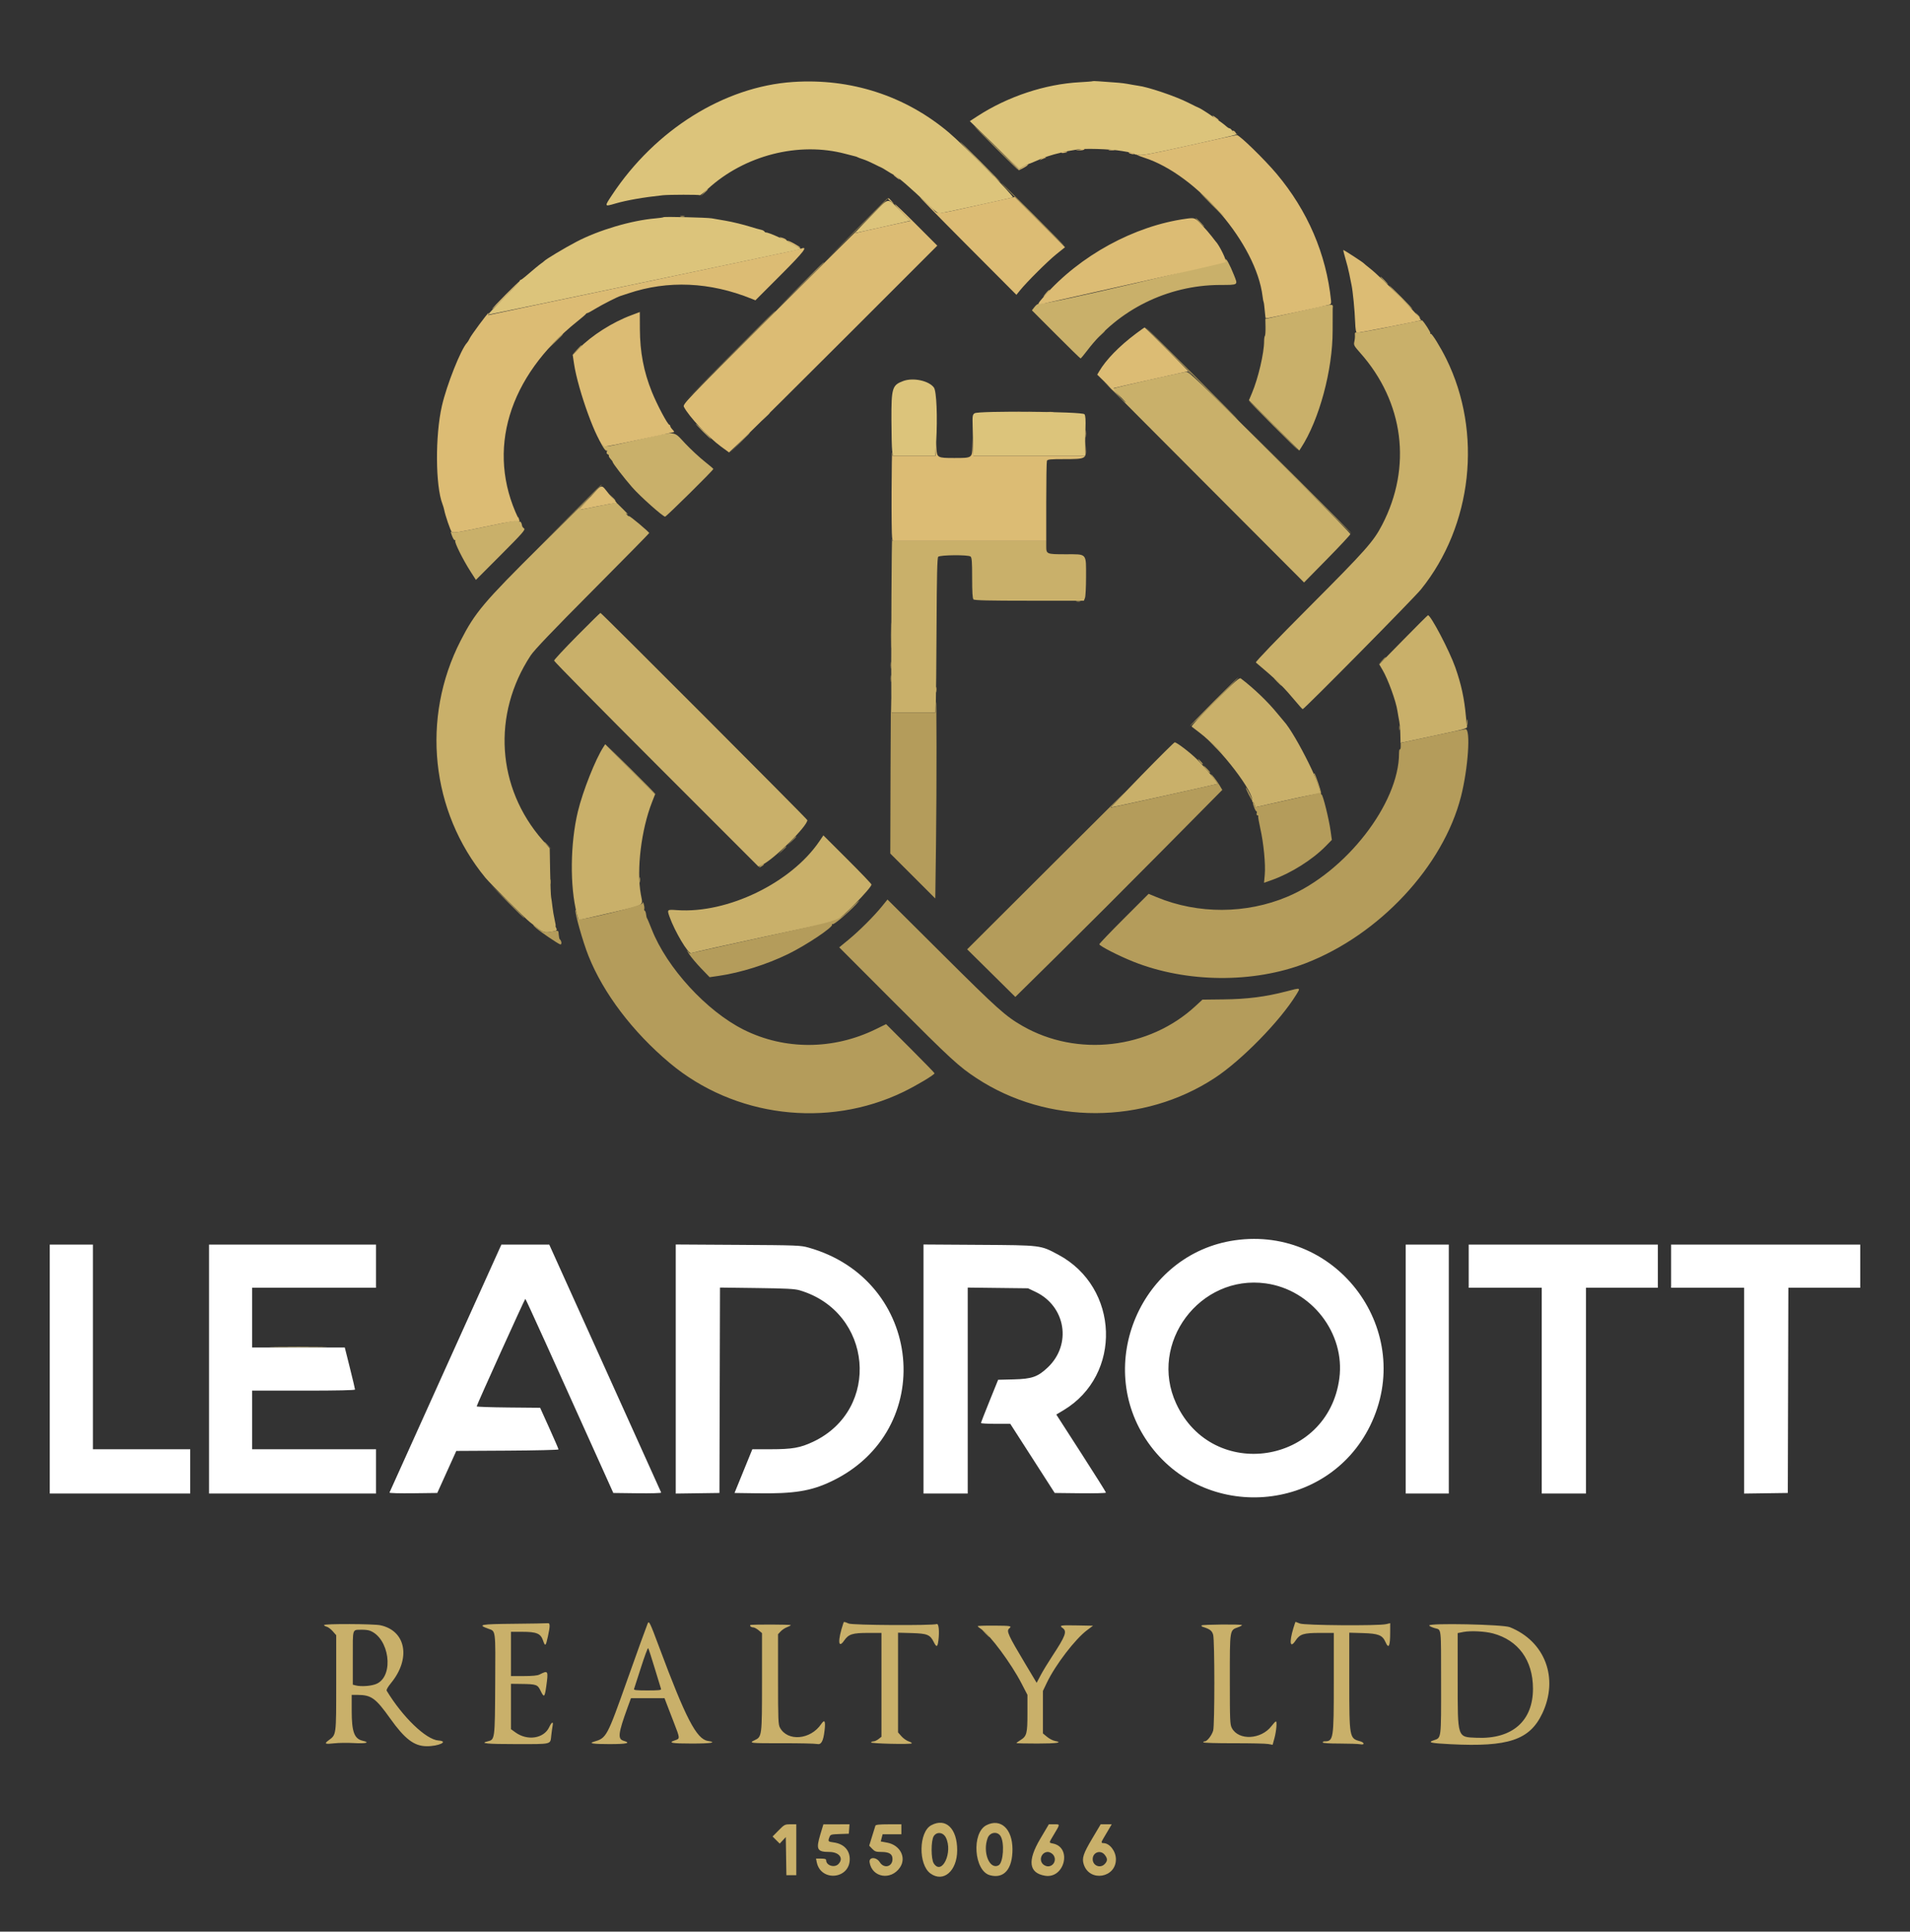 <svg id="svg" version="1.1" xmlns="http://www.w3.org/2000/svg" xmlns:xlink="http://www.w3.org/1999/xlink" width="400" height="404.401" viewBox="0, 0, 400,404.401"><rect x="0" y="0" width="400" height="404.401" fill="#333333" stroke="none"/><g id="svgg"><path id="path0" d="M258.599 259.666 C 238.960 262.496,228.999 285.723,240.439 302.013 C 252.207 318.770,277.945 316.820,286.936 298.489 C 296.553 278.882,280.250 256.546,258.599 259.666 M10.423 286.624 L 10.423 312.681 25.130 312.681 L 39.838 312.681 39.838 308.049 L 39.838 303.416 29.647 303.416 L 19.456 303.416 19.456 281.992 L 19.456 260.567 14.939 260.567 L 10.423 260.567 10.423 286.624 M43.775 286.624 L 43.775 312.681 61.262 312.681 L 78.749 312.681 78.749 308.049 L 78.749 303.416 65.779 303.416 L 52.808 303.416 52.808 297.279 L 52.808 291.141 63.578 291.141 C 70.735 291.141,74.349 291.062,74.349 290.905 C 74.349 290.775,73.867 288.743,73.278 286.388 L 72.206 282.108 62.507 282.108 L 52.808 282.108 52.808 275.854 L 52.808 269.600 65.779 269.600 L 78.749 269.600 78.749 265.084 L 78.749 260.567 61.262 260.567 L 43.775 260.567 43.775 286.624 M93.323 286.423 C 86.900 300.644,81.609 312.372,81.566 312.485 C 81.521 312.601,83.666 312.663,86.531 312.628 L 91.575 312.565 93.567 308.164 L 95.558 303.764 106.262 303.704 C 112.149 303.670,116.966 303.555,116.966 303.447 C 116.966 303.339,116.100 301.334,115.042 298.991 L 113.118 294.731 106.472 294.669 C 102.817 294.635,99.826 294.531,99.826 294.438 C 99.826 294.159,109.891 271.925,110.017 271.925 C 110.115 271.926,115.737 284.315,126.307 307.817 L 128.443 312.565 133.495 312.628 C 136.336 312.663,138.513 312.601,138.469 312.486 C 138.426 312.374,133.134 300.647,126.709 286.425 L 115.027 260.567 110.014 260.567 L 105.002 260.567 93.323 286.423 M141.517 286.617 L 141.517 312.691 146.091 312.628 L 150.666 312.565 150.725 291.064 L 150.784 269.563 158.484 269.662 C 164.682 269.741,166.433 269.834,167.458 270.135 C 182.763 274.640,184.590 295.090,170.292 301.843 C 167.594 303.117,165.949 303.408,161.407 303.412 L 157.557 303.416 155.692 307.991 L 153.827 312.565 158.616 312.633 C 166.302 312.742,169.817 312.177,174.089 310.146 C 196.443 299.518,193.366 267.942,169.318 261.191 C 167.654 260.724,166.972 260.698,154.545 260.622 L 141.517 260.543 141.517 286.617 M193.399 286.612 L 193.399 312.681 198.031 312.681 L 202.664 312.681 202.664 291.124 L 202.664 269.567 208.975 269.642 L 215.287 269.716 216.856 270.459 C 223.202 273.466,224.500 281.486,219.418 286.292 C 217.335 288.261,216.106 288.691,212.276 288.787 L 209.033 288.869 207.236 293.305 C 206.248 295.745,205.440 297.820,205.441 297.915 C 205.442 298.011,206.824 298.091,208.512 298.092 L 211.581 298.096 216.231 305.330 L 220.881 312.565 226.248 312.627 C 229.200 312.662,231.616 312.601,231.616 312.493 C 231.616 312.384,229.276 308.662,226.416 304.221 L 221.216 296.147 222.735 295.237 C 235.057 287.858,234.444 269.527,221.647 262.689 C 217.857 260.663,218.181 260.704,205.038 260.619 L 193.399 260.544 193.399 286.612 M294.383 286.624 L 294.383 312.681 298.900 312.681 L 303.416 312.681 303.416 286.624 L 303.416 260.567 298.900 260.567 L 294.383 260.567 294.383 286.624 M307.585 265.084 L 307.585 269.600 315.229 269.600 L 322.872 269.600 322.872 291.141 L 322.872 312.681 327.504 312.681 L 332.137 312.681 332.137 291.141 L 332.137 269.600 339.664 269.600 L 347.192 269.600 347.192 265.084 L 347.192 260.567 327.389 260.567 L 307.585 260.567 307.585 265.084 M349.971 265.084 L 349.971 269.600 357.614 269.600 L 365.258 269.600 365.258 291.146 L 365.258 312.691 369.832 312.628 L 374.406 312.565 374.466 291.083 L 374.525 269.600 382.051 269.600 L 389.577 269.600 389.577 265.084 L 389.577 260.567 369.774 260.567 L 349.971 260.567 349.971 265.084 M265.103 268.691 C 274.680 270.023,281.731 279.122,280.493 288.551 C 278.124 306.604,253.944 310.347,246.318 293.841 C 240.485 281.215,251.275 266.768,265.103 268.691 " stroke="none" fill="#ffffff" fill-rule="evenodd"></path><path id="path1" d="M166.053 17.163 C 151.673 18.129,137.214 27.161,128.173 40.825 C 126.537 43.297,126.536 43.294,128.894 42.604 C 131.208 41.927,134.863 41.291,138.796 40.880 C 140.127 40.741,146.428 40.734,146.565 40.871 C 146.625 40.931,147.364 40.348,148.207 39.575 C 155.925 32.496,167.276 29.600,177.070 32.211 C 178.089 32.483,179.027 32.724,179.155 32.746 C 179.282 32.768,179.490 32.848,179.618 32.923 C 179.745 32.999,180.266 33.192,180.776 33.354 C 181.285 33.516,182.328 33.967,183.092 34.358 C 183.856 34.748,184.534 35.076,184.598 35.086 C 184.661 35.097,185.130 35.372,185.640 35.698 C 186.149 36.024,186.818 36.424,187.126 36.588 C 188.196 37.155,190.518 39.164,194.566 43.023 C 195.535 43.946,196.476 44.702,196.658 44.703 C 196.982 44.704,211.506 41.535,212.127 41.328 C 212.518 41.197,201.837 30.377,198.726 27.753 C 189.598 20.051,178.172 16.348,166.053 17.163 M228.810 17.000 C 228.761 17.043,227.574 17.139,226.173 17.213 C 218.887 17.597,211.049 20.196,204.676 24.339 L 203.103 25.362 208.268 30.379 L 213.434 35.396 214.360 34.862 C 214.870 34.568,215.365 34.318,215.461 34.306 C 215.558 34.294,216.027 34.110,216.504 33.897 C 216.981 33.684,217.423 33.499,217.487 33.486 C 217.551 33.472,217.724 33.384,217.872 33.290 C 218.166 33.103,220.812 32.261,221.548 32.120 C 221.798 32.072,222.160 31.973,222.351 31.899 C 222.542 31.826,223.219 31.689,223.856 31.595 C 224.493 31.501,225.171 31.386,225.362 31.340 C 226.723 31.011,232.429 31.175,234.974 31.616 C 235.229 31.660,235.854 31.766,236.364 31.852 C 236.873 31.937,237.420 32.114,237.580 32.245 C 237.739 32.376,237.869 32.425,237.869 32.355 C 237.869 32.284,238.186 32.318,238.574 32.429 C 239.127 32.588,241.400 32.159,249.163 30.432 C 258.433 28.369,259.822 28.025,258.874 28.025 C 258.665 28.025,258.323 27.765,258.114 27.446 C 257.906 27.128,257.635 26.867,257.513 26.867 C 257.391 26.867,257.145 26.737,256.967 26.578 C 256.376 26.052,255.599 25.470,254.792 24.949 C 254.355 24.667,253.776 24.279,253.507 24.088 C 252.724 23.532,251.197 22.584,251.071 22.575 C 251.008 22.571,250.017 22.091,248.871 21.509 C 246.181 20.143,240.411 18.191,238.332 17.945 C 238.141 17.922,237.620 17.836,237.174 17.753 C 235.433 17.430,234.914 17.364,233.237 17.248 C 232.281 17.182,230.915 17.081,230.200 17.025 C 229.485 16.968,228.859 16.957,228.810 17.000 M182.953 44.656 C 181.365 46.274,179.830 47.869,179.543 48.201 L 179.019 48.805 183.140 47.903 C 185.407 47.406,188.018 46.821,188.943 46.603 L 190.624 46.207 188.589 44.161 C 185.753 41.309,186.285 41.262,182.953 44.656 M138.969 45.467 C 138.906 45.533,138.124 45.648,137.232 45.724 C 132.230 46.146,125.377 48.176,120.725 50.613 C 118.217 51.927,114.292 54.278,113.955 54.670 C 113.891 54.743,113.622 54.954,113.356 55.138 C 112.904 55.451,111.640 56.495,109.942 57.958 C 109.537 58.306,109.129 58.593,109.033 58.595 C 108.937 58.597,108.859 58.682,108.859 58.784 C 108.859 58.886,107.342 60.513,105.487 62.399 C 103.632 64.285,102.147 65.857,102.187 65.893 C 102.243 65.944,165.375 52.717,167.419 52.225 C 167.884 52.113,167.755 51.994,166.492 51.369 C 165.686 50.969,164.962 50.548,164.884 50.432 C 164.806 50.316,164.673 50.236,164.588 50.254 C 164.503 50.272,163.942 50.058,163.340 49.779 C 161.782 49.055,160.663 48.637,160.359 48.665 C 160.279 48.673,160.148 48.572,160.067 48.442 C 159.987 48.311,159.662 48.154,159.347 48.093 C 159.031 48.031,158.095 47.769,157.267 47.509 C 155.719 47.023,153.370 46.450,151.940 46.208 C 151.494 46.133,150.816 46.016,150.434 45.950 C 150.052 45.883,149.427 45.775,149.045 45.709 C 148.047 45.539,139.108 45.324,138.969 45.467 M189.157 79.768 C 186.847 80.623,186.665 81.218,186.686 87.849 C 186.695 90.806,186.763 93.720,186.838 94.325 L 186.973 95.426 191.437 95.426 L 195.900 95.426 196.059 92.588 C 196.359 87.254,196.137 81.894,195.584 81.139 C 194.531 79.701,191.238 78.998,189.157 79.768 M204.099 86.525 C 203.666 86.829,203.633 87.059,203.699 89.346 C 203.739 90.715,203.783 92.643,203.797 93.631 L 203.822 95.426 215.518 95.426 L 227.215 95.426 227.222 93.978 C 227.226 93.182,227.270 91.315,227.321 89.830 C 227.387 87.884,227.330 87.017,227.117 86.726 C 226.707 86.164,204.887 85.974,204.099 86.525 M57.630 282.050 C 60.346 282.087,64.723 282.087,67.358 282.049 C 69.993 282.012,67.771 281.982,62.420 281.982 C 57.070 281.982,54.914 282.013,57.630 282.050 " stroke="none" fill="#dcc47b" fill-rule="evenodd"></path><path id="path2" d="M205.211 33.932 C 207.565 36.288,209.544 38.217,209.607 38.217 C 209.671 38.217,207.797 36.288,205.443 33.932 C 203.089 31.575,201.111 29.647,201.047 29.647 C 200.983 29.647,202.857 31.575,205.211 33.932 M147.409 40.359 L 146.728 41.112 147.481 40.431 C 147.895 40.057,148.234 39.719,148.234 39.679 C 148.234 39.500,148.043 39.657,147.409 40.359 M256.695 54.413 C 256.746 54.978,218.912 63.880,217.661 63.598 C 217.410 63.541,217.035 63.786,216.681 64.237 L 216.106 64.968 221.138 70.006 C 223.905 72.776,226.227 75.043,226.299 75.043 C 226.371 75.043,226.997 74.295,227.691 73.381 C 234.169 64.841,244.524 59.716,255.413 59.659 C 259.450 59.638,259.278 59.760,258.404 57.542 C 257.595 55.490,256.632 53.727,256.695 54.413 M167.340 60.046 L 162.247 65.200 167.400 60.106 C 170.235 57.305,172.554 54.986,172.554 54.953 C 172.554 54.788,172.073 55.258,167.340 60.046 M289.751 58.715 C 290.183 59.160,290.589 59.525,290.653 59.525 C 290.716 59.525,290.415 59.160,289.983 58.715 C 289.550 58.269,289.145 57.904,289.081 57.904 C 289.017 57.904,289.319 58.269,289.751 58.715 M293.122 62.153 C 294.389 63.470,295.582 64.622,295.773 64.711 C 295.964 64.801,294.976 63.723,293.577 62.316 C 292.178 60.908,290.984 59.757,290.925 59.757 C 290.866 59.757,291.855 60.835,293.122 62.153 M219.183 61.204 C 218.925 61.491,218.631 61.882,218.529 62.073 C 218.428 62.264,218.673 62.063,219.074 61.626 C 219.475 61.189,219.803 60.798,219.803 60.757 C 219.803 60.585,219.624 60.714,219.183 61.204 M271.757 65.254 L 264.996 66.774 265.029 68.468 C 265.048 69.400,264.990 70.235,264.900 70.325 C 264.810 70.415,264.736 70.914,264.736 71.434 C 264.733 73.917,263.509 79.156,262.206 82.258 L 261.559 83.798 266.828 89.063 L 272.097 94.329 272.457 93.777 C 276.283 87.908,279.104 77.445,279.086 69.196 C 279.082 67.253,279.088 65.220,279.098 64.679 C 279.122 63.478,279.941 63.414,271.757 65.254 M296.819 66.076 C 297.042 66.430,297.284 66.661,297.355 66.590 C 297.426 66.519,297.243 66.229,296.948 65.946 L 296.412 65.431 296.819 66.076 M291.257 68.360 C 287.690 69.105,284.530 69.677,284.236 69.629 C 283.780 69.556,283.708 69.634,283.755 70.151 C 283.785 70.485,283.730 71.103,283.632 71.525 C 283.468 72.235,283.557 72.407,284.845 73.856 C 294.015 84.174,295.751 97.764,289.448 109.893 C 287.635 113.383,286.052 115.166,274.271 126.980 C 267.292 133.979,262.872 138.579,263.008 138.702 C 263.131 138.813,264.065 139.609,265.084 140.472 C 267.354 142.393,269.248 144.316,271.195 146.674 C 272.008 147.659,272.738 148.466,272.817 148.466 C 273.151 148.466,296.095 125.242,297.581 123.400 C 308.361 110.039,310.506 90.590,302.901 75.159 C 301.667 72.656,299.861 69.739,299.632 69.881 C 299.508 69.957,299.473 69.914,299.552 69.785 C 299.661 69.609,298.252 67.404,297.809 67.057 C 297.772 67.028,294.823 67.615,291.257 68.360 M240.593 79.542 C 236.550 80.462,233.168 81.288,233.078 81.378 C 232.988 81.468,232.179 80.837,231.281 79.975 C 230.382 79.113,239.424 88.204,251.375 100.177 L 273.102 121.946 277.952 117.015 C 280.620 114.304,282.803 111.962,282.803 111.811 C 282.803 111.540,264.777 93.354,254.366 83.121 C 250.437 79.259,248.836 77.829,248.460 77.846 C 248.176 77.859,244.636 78.622,240.593 79.542 M234.511 82.918 C 235.267 83.683,235.834 84.308,235.770 84.308 C 235.706 84.308,235.035 83.683,234.279 82.918 C 233.523 82.154,232.956 81.529,233.020 81.529 C 233.083 81.529,233.754 82.154,234.511 82.918 M160.265 87.261 L 159.467 88.130 160.336 87.332 C 161.144 86.589,161.311 86.393,161.134 86.393 C 161.095 86.393,160.704 86.783,160.265 87.261 M147.192 90.330 C 148.077 91.222,148.853 91.951,148.916 91.951 C 148.980 91.951,148.308 91.222,147.423 90.330 C 146.538 89.438,145.762 88.709,145.699 88.709 C 145.635 88.709,146.307 89.438,147.192 90.330 M133.526 92.086 C 125.812 93.839,126.578 93.782,125.999 92.646 C 125.739 92.137,125.470 91.720,125.402 91.720 C 125.333 91.720,125.609 92.343,126.015 93.105 C 126.431 93.885,126.859 94.425,126.994 94.341 C 127.144 94.248,127.178 94.341,127.084 94.586 C 126.991 94.830,127.064 95.030,127.275 95.111 C 127.464 95.183,127.570 95.320,127.511 95.415 C 127.452 95.510,127.609 95.807,127.860 96.076 C 128.110 96.344,128.315 96.638,128.315 96.727 C 128.315 96.989,130.672 100.046,132.398 102.024 C 134.030 103.892,138.826 108.164,139.292 108.164 C 139.548 108.164,149.392 98.440,149.392 98.187 C 149.392 98.116,148.553 97.397,147.528 96.589 C 146.502 95.781,144.688 94.095,143.496 92.841 C 140.892 90.102,141.915 90.180,133.526 92.086 M154.830 92.704 L 152.750 94.847 154.893 92.767 C 156.883 90.835,157.141 90.562,156.973 90.562 C 156.938 90.562,155.974 91.526,154.830 92.704 M128.084 104.111 C 128.402 104.493,128.688 104.849,128.720 104.903 C 128.752 104.956,128.829 104.948,128.892 104.886 C 128.954 104.823,128.668 104.467,128.256 104.094 L 127.506 103.416 128.084 104.111 M113.353 114.135 C 101.247 126.138,99.497 128.212,96.452 134.159 C 88.160 150.354,90.215 169.890,101.673 183.787 C 102.699 185.031,110.030 192.338,110.969 193.052 C 111.472 193.434,112.010 193.854,112.166 193.986 C 113.479 195.095,113.988 195.299,115.039 195.142 C 116.614 194.906,116.766 194.818,116.490 194.302 C 116.361 194.060,116.301 193.862,116.358 193.862 C 116.415 193.862,116.322 193.263,116.152 192.530 C 115.981 191.798,115.774 190.573,115.692 189.809 C 115.609 189.045,115.487 188.159,115.420 187.840 C 115.353 187.522,115.259 185.087,115.211 182.431 L 115.123 177.600 113.613 175.876 C 104.013 164.913,103.028 149.559,111.132 137.232 C 111.886 136.085,115.675 132.117,124.078 123.674 C 130.612 117.108,135.958 111.675,135.958 111.601 C 135.958 111.377,131.858 107.941,131.736 108.063 C 131.674 108.125,131.478 107.991,131.301 107.765 C 131.003 107.385,131.014 107.378,131.442 107.675 C 131.697 107.851,131.265 107.368,130.484 106.601 L 129.062 105.206 125.735 105.874 C 123.906 106.241,122.096 106.604,121.714 106.681 C 121.054 106.814,121.089 106.749,122.402 105.408 C 123.162 104.631,123.735 103.998,123.675 104.002 C 123.616 104.006,118.971 108.565,113.353 114.135 M108.483 108.454 C 108.554 108.677,108.548 108.859,108.467 108.859 C 108.387 108.859,105.312 109.494,101.634 110.270 C 96.293 111.397,94.878 111.625,94.607 111.401 C 94.331 111.172,94.341 111.314,94.661 112.176 C 94.876 112.757,95.152 113.170,95.275 113.094 C 95.397 113.019,95.426 113.073,95.338 113.214 C 95.142 113.532,96.936 117.147,98.503 119.593 L 99.667 121.409 104.900 116.166 C 109.410 111.647,110.082 110.884,109.763 110.643 C 109.559 110.490,109.375 110.261,109.355 110.133 C 109.243 109.448,109.029 109.102,108.803 109.241 C 108.645 109.339,108.600 109.266,108.683 109.050 C 108.756 108.858,108.712 108.555,108.584 108.375 C 108.401 108.117,108.380 108.133,108.483 108.454 M186.690 124.841 C 186.634 137.512,186.629 141.721,186.663 146.555 L 186.682 149.160 191.297 149.160 L 195.911 149.160 195.989 147.250 C 196.032 146.199,196.099 138.929,196.137 131.094 C 196.189 120.427,196.276 116.779,196.484 116.567 C 196.871 116.171,202.783 116.121,203.252 116.510 C 203.526 116.738,203.590 117.591,203.590 121.001 C 203.590 123.967,203.672 125.294,203.868 125.489 C 204.077 125.698,206.993 125.767,215.570 125.767 L 226.995 125.767 227.221 125.173 C 227.345 124.846,227.446 122.889,227.446 120.824 C 227.446 115.733,227.718 116.039,223.195 116.039 C 219.177 116.039,219.108 116.011,219.108 114.372 L 219.108 113.260 203.027 113.260 L 186.946 113.260 186.846 112.739 C 186.790 112.452,186.720 117.898,186.690 124.841 M120.829 133.154 C 118.195 135.815,116.039 138.134,116.039 138.308 C 116.039 138.481,125.671 148.254,137.443 160.025 L 158.846 181.428 159.642 181.050 C 162.101 179.883,169.079 172.971,169.079 171.702 C 169.079 171.490,125.961 128.315,125.750 128.315 C 125.678 128.315,123.463 130.492,120.829 133.154 M293.872 133.964 L 288.844 139.086 289.527 140.244 C 290.676 142.189,292.357 146.802,292.651 148.813 C 292.707 149.195,292.805 149.768,292.869 150.087 C 293.151 151.488,293.235 152.283,293.268 153.854 L 293.303 155.531 300.322 154.038 C 306.919 152.634,307.334 152.516,307.241 152.069 C 307.186 151.807,307.081 150.915,307.008 150.087 C 306.665 146.227,306.039 143.320,304.782 139.738 C 303.558 136.249,299.587 128.689,299.043 128.810 C 298.964 128.828,296.637 131.147,293.872 133.964 M254.425 146.849 C 251.346 149.931,249.436 152.008,249.572 152.129 C 249.696 152.239,250.475 152.837,251.303 153.458 C 255.649 156.722,262.709 165.951,262.235 167.748 C 262.209 167.843,262.282 167.921,262.395 167.921 C 262.509 167.921,262.663 168.166,262.738 168.464 L 262.874 169.008 269.422 167.538 C 273.023 166.730,276.135 166.106,276.338 166.153 C 277.672 166.458,271.371 153.691,268.837 150.956 C 268.684 150.790,268.093 150.084,267.524 149.386 C 265.488 146.888,262.583 144.103,259.861 142.041 C 259.559 141.812,258.690 142.581,254.425 146.849 M239.183 162.187 C 235.550 165.913,232.608 168.991,232.645 169.027 C 232.711 169.094,254.838 164.218,254.954 164.111 C 255.117 163.961,252.483 160.790,250.721 159.016 C 249.341 157.627,246.449 155.414,246.014 155.414 C 245.889 155.414,242.815 158.462,239.183 162.187 M126.385 156.367 C 124.694 158.961,122.049 165.639,121.020 169.908 C 119.415 176.571,119.323 185.595,120.803 191.292 C 120.982 191.980,121.155 192.570,121.189 192.603 C 121.223 192.636,124.221 191.964,127.852 191.108 C 135.311 189.351,134.656 189.747,134.209 187.261 C 133.271 182.050,134.289 173.693,136.571 167.876 L 137.201 166.270 131.973 161.042 L 126.745 155.814 126.385 156.367 M171.627 176.088 C 165.705 184.831,152.394 191.284,141.807 190.544 C 139.677 190.395,139.674 190.398,140.214 191.922 C 141.308 195.005,144.122 199.735,144.749 199.545 C 146.444 199.032,174.563 192.946,174.807 193.040 C 174.982 193.107,175.067 193.067,174.995 192.951 C 174.923 192.834,175.017 192.705,175.204 192.664 C 176.077 192.470,182.513 185.883,182.513 185.184 C 182.513 185.050,180.246 182.680,177.475 179.916 L 172.438 174.891 171.627 176.088 M135.616 339.954 C 135.162 341.099,133.585 345.458,131.447 351.477 C 127.061 363.824,127.048 363.847,124.320 364.659 C 123.212 364.989,124.257 365.142,127.619 365.142 C 131.320 365.142,132.230 364.925,130.573 364.437 C 129.326 364.070,129.471 362.871,131.401 357.558 L 132.137 355.533 135.652 355.531 L 139.168 355.530 139.628 356.746 C 139.882 357.415,140.567 359.191,141.150 360.694 C 142.424 363.971,142.425 363.993,141.401 364.331 C 139.794 364.862,140.615 365.026,144.876 365.026 C 148.926 365.026,150.290 364.803,148.240 364.475 C 145.873 364.096,143.609 359.740,138.084 344.934 C 136.063 339.519,135.910 339.211,135.616 339.954 M176.612 339.838 C 175.408 343.455,175.499 345.325,176.789 343.462 C 177.717 342.120,178.522 341.865,181.811 341.865 L 184.598 341.865 184.598 352.734 L 184.598 363.603 183.987 364.083 C 183.652 364.347,183.189 364.563,182.959 364.563 C 182.729 364.563,182.479 364.662,182.403 364.784 C 182.250 365.033,190.609 365.238,190.930 364.993 C 191.038 364.911,190.756 364.723,190.305 364.574 C 189.854 364.425,189.167 363.941,188.778 363.498 L 188.072 362.694 188.072 352.255 L 188.072 341.817 190.950 341.899 C 194.202 341.991,194.785 342.230,195.560 343.790 C 196.135 344.946,196.349 344.865,196.526 343.428 C 196.763 341.505,196.597 339.872,196.178 340.012 C 195.163 340.350,178.590 340.255,177.754 339.906 C 176.722 339.475,176.732 339.476,176.612 339.838 M270.859 340.880 C 269.952 343.932,270.179 345.196,271.322 343.468 C 272.222 342.107,272.996 341.865,276.426 341.865 L 279.328 341.865 279.328 352.253 C 279.328 364.195,279.269 364.563,277.349 364.563 C 277.164 364.563,277.012 364.667,277.012 364.794 C 277.012 364.939,278.354 365.026,280.573 365.026 C 282.532 365.026,284.474 365.094,284.889 365.177 C 285.852 365.369,285.762 364.791,284.789 364.531 C 282.606 363.947,282.571 363.748,282.571 352.043 L 282.571 341.817 285.408 341.901 C 288.686 341.998,289.511 342.324,290.150 343.772 C 290.833 345.319,291.133 344.694,291.138 341.715 L 291.141 339.829 290.272 340.030 C 288.648 340.408,273.177 340.292,272.228 339.896 C 271.771 339.705,271.365 339.548,271.326 339.548 C 271.287 339.548,271.077 340.148,270.859 340.880 M107.625 339.954 C 100.538 340.023,99.910 340.143,102.257 340.982 C 103.845 341.551,103.772 340.971,103.707 352.560 C 103.642 364.224,103.644 364.208,102.139 364.564 C 100.352 364.986,101.965 365.142,108.107 365.142 C 115.710 365.142,115.232 365.258,115.448 363.352 C 115.538 362.553,115.669 361.613,115.739 361.262 C 115.926 360.324,115.524 360.499,115.029 361.571 C 113.919 363.979,110.470 364.521,107.937 362.686 L 107.006 362.012 107.006 357.265 L 107.006 352.519 109.149 352.546 C 112.340 352.587,112.589 352.674,113.207 353.966 C 113.925 355.470,114.074 355.366,114.383 353.156 C 114.864 349.713,114.826 349.642,112.982 350.579 C 112.559 350.795,111.492 350.898,109.681 350.898 L 107.006 350.898 107.006 346.265 L 107.006 341.633 109.380 341.633 C 112.371 341.634,113.217 341.984,113.716 343.428 C 114.179 344.766,114.287 344.686,114.730 342.669 C 115.233 340.376,115.229 339.764,114.708 339.834 C 114.485 339.864,111.298 339.918,107.625 339.954 M67.863 340.218 C 67.863 340.332,68.112 340.487,68.417 340.563 C 68.721 340.640,69.294 341.072,69.690 341.523 L 70.411 342.344 70.410 352.353 C 70.409 363.476,70.454 363.137,68.813 364.351 C 67.828 365.079,68.057 365.200,69.993 364.976 C 70.924 364.869,72.805 364.847,74.175 364.929 C 76.584 365.072,77.606 364.806,76.002 364.454 C 74.195 364.057,73.654 362.602,73.654 358.137 L 73.654 354.835 74.870 354.840 C 77.769 354.854,78.664 355.501,81.736 359.809 C 84.765 364.055,86.711 365.544,89.288 365.584 C 91.852 365.623,94.111 364.555,91.817 364.387 C 89.217 364.197,84.325 359.492,80.982 353.967 C 80.874 353.788,81.224 353.170,81.898 352.346 C 86.096 347.218,85.024 341.412,79.668 340.263 C 78.260 339.961,67.863 339.922,67.863 340.218 M157.141 340.218 C 156.949 340.404,157.311 340.706,157.726 340.706 C 157.964 340.706,158.479 340.976,158.870 341.306 L 159.583 341.906 159.583 352.134 C 159.582 363.531,159.572 363.612,158.025 364.331 C 156.728 364.934,157.117 364.976,163.810 364.960 C 167.409 364.952,170.688 365.023,171.096 365.118 C 171.995 365.326,172.427 364.549,172.687 362.256 C 172.911 360.275,172.697 359.887,171.970 360.958 C 169.743 364.239,164.956 364.655,163.343 361.707 C 162.981 361.044,162.942 360.056,162.942 351.553 L 162.942 342.134 163.502 341.536 C 163.811 341.208,164.410 340.814,164.834 340.660 C 165.258 340.507,165.605 340.317,165.605 340.237 C 165.605 340.084,157.299 340.064,157.141 340.218 M251.616 340.303 C 251.555 340.399,251.694 340.537,251.925 340.609 C 253.389 341.066,253.830 341.406,254.067 342.260 C 254.393 343.435,254.398 361.125,254.072 362.297 C 253.799 363.281,252.810 364.563,252.325 364.563 C 252.145 364.563,251.998 364.655,251.998 364.768 C 251.998 364.883,254.783 364.968,258.309 364.961 C 261.781 364.954,265.048 365.025,265.571 365.118 L 266.520 365.287 266.889 363.940 C 267.293 362.467,267.477 360.405,267.206 360.390 C 267.112 360.385,266.699 360.822,266.287 361.362 C 264.121 364.201,259.399 364.443,257.986 361.787 C 257.588 361.039,257.556 360.289,257.556 351.569 C 257.556 341.004,257.506 341.321,259.301 340.672 C 259.743 340.513,260.104 340.313,260.104 340.230 C 260.104 340.016,251.751 340.088,251.616 340.303 M299.310 340.316 C 299.353 340.444,299.872 340.691,300.464 340.863 C 301.903 341.283,301.786 340.281,301.800 352.287 C 301.813 364.165,301.857 363.814,300.296 364.329 C 298.893 364.792,299.554 364.949,303.814 365.165 C 315.891 365.777,320.357 364.276,322.994 358.722 C 326.490 351.354,323.576 343.620,316.189 340.661 C 314.742 340.081,299.125 339.762,299.310 340.316 M204.751 340.452 C 204.753 340.528,205.094 340.811,205.509 341.080 C 207.302 342.240,211.765 348.252,213.906 352.391 L 215.171 354.834 215.171 358.668 C 215.171 362.973,215.035 363.485,213.671 364.328 C 213.222 364.605,212.855 364.876,212.855 364.929 C 212.855 364.982,214.835 365.026,217.255 365.026 C 221.335 365.026,222.724 364.815,220.897 364.472 C 220.480 364.394,219.750 364.010,219.276 363.619 L 218.413 362.908 218.413 358.460 L 218.413 354.011 219.241 352.281 C 221.016 348.569,225.168 343.149,227.664 341.285 L 228.906 340.359 225.596 340.295 C 222.067 340.226,221.743 340.284,222.539 340.841 C 223.515 341.524,223.154 342.499,220.349 346.757 C 219.477 348.079,218.390 349.869,217.932 350.735 L 217.100 352.311 214.771 348.419 C 211.124 342.328,210.725 341.456,211.349 340.938 C 211.985 340.410,211.718 340.359,208.222 340.336 C 206.311 340.323,204.749 340.376,204.751 340.452 M77.459 341.395 C 81.507 342.934,82.575 350.653,78.990 352.461 C 77.953 352.984,75.659 353.172,74.406 352.836 L 73.885 352.696 73.885 347.066 C 73.885 340.730,73.718 341.248,75.781 341.197 C 76.378 341.182,77.133 341.271,77.459 341.395 M312.651 341.968 C 317.975 343.392,321.027 347.589,321.043 353.508 C 321.062 360.309,316.701 364.128,309.267 363.820 C 305.155 363.649,305.277 364.017,305.273 351.784 L 305.269 341.900 306.485 341.663 C 307.978 341.373,310.980 341.521,312.651 341.968 M137.118 349.276 C 137.788 351.506,138.385 353.460,138.445 353.619 C 138.530 353.841,137.871 353.909,135.611 353.909 C 133.350 353.909,132.692 353.841,132.777 353.619 C 132.838 353.460,133.494 351.426,134.236 349.100 C 134.977 346.774,135.655 344.950,135.742 345.047 C 135.830 345.144,136.449 347.047,137.118 349.276 M195.021 382.133 C 192.395 383.541,192.281 390.353,194.852 392.221 C 197.570 394.195,200.449 391.708,200.458 387.377 C 200.468 382.806,198.073 380.496,195.021 382.133 M206.601 382.108 C 203.417 383.699,203.965 391.692,207.320 392.595 C 210.262 393.387,212.051 391.317,212.037 387.141 C 212.022 382.885,209.577 380.622,206.601 382.108 M163.056 383.210 L 161.796 384.485 162.543 385.233 L 163.291 385.980 163.927 385.294 L 164.563 384.608 164.626 388.598 L 164.690 392.588 165.726 392.588 L 166.763 392.588 166.763 387.261 L 166.763 381.934 165.539 381.934 C 164.362 381.934,164.267 381.983,163.056 383.210 M171.792 384.079 C 170.853 387.188,171.128 387.724,173.660 387.724 C 175.762 387.724,176.767 389.069,175.565 390.272 C 174.741 391.096,173.017 390.548,173.017 389.461 C 173.017 389.203,172.745 389.114,171.956 389.114 L 170.895 389.114 171.047 389.867 C 171.883 394.005,177.956 393.446,177.956 389.230 C 177.956 387.322,176.690 386.008,174.580 385.727 C 173.402 385.570,173.362 385.518,173.702 384.622 C 173.912 384.070,174.033 384.034,175.845 383.970 L 177.765 383.903 177.836 382.918 L 177.907 381.934 175.173 381.937 L 172.438 381.939 171.792 384.079 M183.330 382.224 C 183.277 382.383,182.964 383.390,182.634 384.461 L 182.034 386.409 182.664 387.067 C 183.210 387.636,183.469 387.724,184.589 387.724 C 186.231 387.724,186.914 388.160,186.914 389.207 C 186.914 390.827,185.131 391.275,184.253 389.876 C 183.524 388.713,181.928 388.736,182.118 389.906 C 182.634 393.085,186.587 393.746,188.477 390.969 C 189.876 388.913,188.518 386.279,185.799 385.774 L 184.450 385.524 184.646 384.771 L 184.842 384.019 186.805 384.019 L 188.767 384.019 188.767 382.976 L 188.767 381.934 186.096 381.934 C 184.164 381.934,183.399 382.014,183.330 382.224 M217.857 384.966 C 215.129 389.574,215.454 392.126,218.842 392.698 C 222.940 393.391,224.580 386.769,220.513 385.956 C 219.641 385.781,219.638 385.861,220.585 384.280 C 222.076 381.792,222.064 381.934,220.778 381.934 L 219.652 381.934 217.857 384.966 M228.737 384.917 C 226.846 388.097,226.539 389.042,226.971 390.351 C 228.198 394.069,233.704 393.170,233.699 389.254 C 233.696 387.573,232.391 385.878,231.094 385.873 C 230.584 385.871,230.587 385.696,231.112 384.829 C 231.344 384.447,231.822 383.639,232.175 383.034 L 232.818 381.934 231.664 381.934 L 230.511 381.934 228.737 384.917 M198.089 384.713 C 199.610 387.758,197.274 392.744,195.555 390.122 C 194.951 389.200,194.951 385.325,195.555 384.401 C 196.194 383.425,197.527 383.589,198.089 384.713 M209.527 384.380 C 210.406 385.721,210.130 389.979,209.129 390.514 C 207.229 391.531,205.721 387.752,206.847 384.791 C 207.306 383.585,208.851 383.348,209.527 384.380 M220.489 388.231 C 221.388 389.197,220.753 390.735,219.456 390.735 C 219.137 390.735,218.668 390.527,218.413 390.272 C 217.500 389.358,218.162 387.724,219.447 387.724 C 219.760 387.724,220.229 387.952,220.489 388.231 M231.367 388.335 C 231.971 389.103,231.973 389.586,231.375 390.228 C 230.436 391.237,228.836 390.608,228.836 389.230 C 228.836 387.793,230.483 387.211,231.367 388.335 " stroke="none" fill="#c9b06a" fill-rule="evenodd"></path><path id="path3" d="M254.063 24.399 C 254.395 24.812,255.240 25.354,255.240 25.154 C 255.240 25.095,254.902 24.808,254.488 24.518 C 253.953 24.144,253.830 24.109,254.063 24.399 M258.251 27.678 C 258.410 27.869,258.644 28.025,258.771 28.025 C 258.900 28.025,258.875 27.872,258.715 27.678 C 258.556 27.487,258.322 27.331,258.195 27.331 C 258.065 27.331,258.090 27.484,258.251 27.678 M248.937 30.463 C 241.062 32.230,239.138 32.591,238.530 32.417 C 237.255 32.051,238.141 32.538,239.606 33.009 C 250.688 36.565,263.089 51.089,264.415 62.065 C 264.484 62.634,264.583 63.171,264.637 63.257 C 264.690 63.343,264.793 64.126,264.865 64.997 C 264.938 65.867,265.034 66.617,265.079 66.662 C 265.148 66.731,277.227 64.129,278.441 63.785 C 278.722 63.705,278.808 63.471,278.752 62.932 C 277.755 53.188,273.855 44.112,267.336 36.364 C 264.810 33.362,259.560 28.252,259.026 28.276 C 258.791 28.286,254.251 29.270,248.937 30.463 M210.404 32.585 L 213.396 35.638 214.268 35.194 C 214.747 34.949,215.214 34.628,215.305 34.480 C 215.397 34.333,215.013 34.485,214.453 34.820 L 213.434 35.428 210.423 32.480 L 207.412 29.531 210.404 32.585 M226.173 31.268 L 225.246 31.434 226.101 31.467 C 226.571 31.485,227.020 31.395,227.099 31.268 C 227.178 31.141,227.210 31.051,227.171 31.069 C 227.131 31.087,226.682 31.177,226.173 31.268 M232.252 31.432 C 232.539 31.487,233.008 31.487,233.295 31.432 C 233.581 31.376,233.347 31.331,232.774 31.331 C 232.200 31.331,231.966 31.376,232.252 31.432 M222.261 31.921 C 222.197 32.025,222.451 32.066,222.826 32.011 C 223.202 31.955,223.509 31.870,223.509 31.821 C 223.509 31.644,222.376 31.735,222.261 31.921 M236.367 31.969 C 236.425 32.063,236.732 32.189,237.048 32.249 C 237.365 32.310,237.576 32.283,237.518 32.189 C 237.460 32.095,237.154 31.969,236.837 31.908 C 236.521 31.848,236.309 31.875,236.367 31.969 M218.052 33.250 C 217.610 33.604,217.610 33.606,218.066 33.397 C 218.321 33.280,218.686 33.126,218.877 33.055 C 219.177 32.944,219.175 32.923,218.863 32.908 C 218.664 32.898,218.300 33.051,218.052 33.250 M187.145 36.659 C 187.145 36.704,187.484 36.988,187.898 37.291 C 188.364 37.632,188.526 37.688,188.322 37.438 C 188.014 37.058,187.145 36.483,187.145 36.659 M207.991 36.899 C 207.991 36.939,208.329 37.278,208.743 37.652 L 209.496 38.332 208.816 37.580 C 208.182 36.878,207.991 36.720,207.991 36.899 M202.031 50.858 L 212.863 61.726 213.609 60.799 C 215.010 59.058,219.437 54.654,221.239 53.209 L 223.038 51.766 217.773 46.505 L 212.507 41.243 204.757 42.973 C 195.638 45.007,196.499 44.936,195.357 43.755 C 194.853 43.235,193.712 42.175,192.820 41.399 C 191.928 40.624,196.073 44.880,202.031 50.858 M185.995 41.633 C 185.999 41.728,186.285 42.007,186.631 42.251 L 187.261 42.696 186.700 42.078 C 186.110 41.428,185.983 41.348,185.995 41.633 M187.377 42.728 C 187.377 42.852,188.113 43.695,189.014 44.601 L 190.650 46.249 185.018 47.477 C 181.921 48.153,179.282 48.760,179.155 48.826 C 179.027 48.892,179.180 48.642,179.493 48.271 C 179.807 47.900,171.710 55.928,161.501 66.110 C 143.143 84.419,142.941 84.630,143.246 85.218 C 144.267 87.190,148.360 91.566,150.956 93.463 L 152.681 94.722 156.074 91.478 C 157.940 89.694,167.753 79.953,177.881 69.831 L 196.294 51.428 191.836 46.966 C 189.383 44.511,187.377 42.604,187.377 42.728 M142.501 45.325 C 142.724 45.383,143.089 45.383,143.312 45.325 C 143.535 45.266,143.353 45.219,142.907 45.219 C 142.461 45.219,142.279 45.266,142.501 45.325 M248.408 45.793 C 237.544 47.276,226.139 53.508,218.655 62.050 C 216.991 63.949,216.982 63.936,219.518 63.344 C 220.757 63.054,229.589 61.072,239.143 58.939 C 248.697 56.806,256.601 54.983,256.706 54.889 C 256.988 54.637,255.322 51.245,254.546 50.492 C 254.481 50.428,254.128 49.975,253.763 49.485 C 253.397 48.995,252.474 47.927,251.711 47.111 C 250.272 45.573,250.206 45.547,248.408 45.793 M163.289 49.677 C 163.289 49.724,163.602 49.919,163.984 50.110 C 164.366 50.301,164.679 50.371,164.679 50.265 C 164.679 50.160,164.366 49.965,163.984 49.832 C 163.602 49.699,163.289 49.629,163.289 49.677 M164.916 50.419 C 164.923 50.627,167.453 51.964,167.587 51.830 C 167.633 51.784,167.049 51.405,166.290 50.988 C 165.531 50.571,164.913 50.314,164.916 50.419 M167.574 52.133 C 167.319 52.240,152.675 55.358,135.032 59.061 C 117.389 62.764,102.758 65.854,102.519 65.927 C 102.236 66.014,102.140 65.970,102.243 65.804 C 102.330 65.663,102.350 65.547,102.287 65.547 C 102.096 65.547,98.639 70.220,98.357 70.858 C 98.213 71.186,97.967 71.587,97.811 71.751 C 96.527 73.097,93.544 80.597,92.540 85.003 C 91.118 91.241,91.185 101.725,92.672 105.557 C 92.809 105.908,92.965 106.433,93.020 106.722 C 93.246 107.910,94.331 111.081,94.611 111.374 C 94.865 111.638,96.001 111.459,101.689 110.259 C 107.107 109.116,108.504 108.890,108.659 109.134 C 108.964 109.615,108.891 109.228,108.537 108.490 C 101.769 94.360,106.432 78.848,120.933 67.259 C 121.872 66.509,122.675 65.816,122.718 65.721 C 122.760 65.625,122.889 65.547,123.003 65.547 C 123.118 65.547,123.917 65.114,124.779 64.584 C 126.051 63.803,129.454 62.074,129.936 61.965 C 130.000 61.950,130.730 61.710,131.558 61.432 C 139.872 58.633,148.688 59.019,157.445 62.566 L 158.203 62.873 163.425 57.650 C 168.498 52.578,169.413 51.361,167.574 52.133 M281.760 54.140 C 282.057 55.127,282.422 56.561,282.570 57.325 C 282.718 58.089,282.930 59.131,283.039 59.641 C 283.319 60.942,283.718 65.045,283.803 67.502 C 283.849 68.824,283.974 69.605,284.148 69.663 C 284.367 69.736,297.343 67.204,297.577 67.042 C 297.901 66.818,289.335 58.100,286.972 56.249 C 286.271 55.701,285.646 55.184,285.582 55.102 C 285.428 54.902,281.491 52.345,281.338 52.345 C 281.273 52.345,281.462 53.153,281.760 54.140 M105.895 61.679 C 104.341 63.237,103.069 64.600,103.069 64.708 C 103.069 64.817,104.367 63.569,105.954 61.935 C 107.541 60.301,108.813 58.938,108.780 58.906 C 108.747 58.873,107.449 60.121,105.895 61.679 M132.198 66.004 C 128.246 67.473,123.895 70.244,121.172 73.025 L 119.936 74.289 120.209 76.114 C 121.058 81.779,125.144 92.939,126.570 93.486 C 126.722 93.544,129.913 92.916,133.661 92.090 C 137.408 91.264,140.664 90.556,140.895 90.517 C 141.289 90.450,141.285 90.413,140.837 89.934 C 140.574 89.653,140.359 89.314,140.359 89.182 C 140.359 89.049,140.281 88.940,140.185 88.939 C 139.838 88.936,137.604 84.738,136.524 82.058 C 134.803 77.790,134.026 73.716,134.005 68.848 C 133.997 66.906,133.990 65.321,133.990 65.327 C 133.990 65.333,133.184 65.638,132.198 66.004 M237.868 69.864 C 234.347 72.512,231.629 75.306,230.180 77.765 L 229.787 78.433 232.842 81.428 C 234.522 83.076,235.238 83.735,234.432 82.893 C 233.463 81.880,233.071 81.322,233.275 81.245 C 233.445 81.180,236.999 80.365,241.173 79.433 L 248.763 77.739 249.627 78.528 C 250.103 78.962,248.096 76.897,245.167 73.938 C 242.238 70.979,239.788 68.558,239.723 68.558 C 239.657 68.558,238.823 69.146,237.868 69.864 M212.797 86.324 C 213.083 86.380,213.552 86.380,213.839 86.324 C 214.126 86.269,213.891 86.224,213.318 86.224 C 212.745 86.224,212.510 86.269,212.797 86.324 M215.000 86.327 C 215.352 86.380,215.873 86.379,216.158 86.324 C 216.443 86.269,216.155 86.225,215.518 86.227 C 214.881 86.229,214.648 86.274,215.000 86.327 M217.197 86.324 C 217.484 86.380,217.953 86.380,218.240 86.324 C 218.526 86.269,218.292 86.224,217.719 86.224 C 217.145 86.224,216.911 86.269,217.197 86.324 M219.401 86.327 C 219.753 86.380,220.274 86.379,220.559 86.324 C 220.844 86.269,220.556 86.225,219.919 86.227 C 219.282 86.229,219.049 86.274,219.401 86.327 M227.284 90.793 C 227.284 91.494,227.328 91.781,227.381 91.430 C 227.434 91.080,227.434 90.507,227.381 90.156 C 227.328 89.806,227.284 90.093,227.284 90.793 M203.637 93.507 C 203.578 95.892,203.583 95.889,199.828 95.889 C 196.354 95.889,196.226 95.821,196.115 93.920 L 196.034 92.530 195.991 93.978 L 195.947 95.426 191.445 95.426 L 186.943 95.426 186.850 94.673 C 186.798 94.259,186.740 97.946,186.719 102.866 C 186.699 107.787,186.747 112.138,186.827 112.536 L 186.972 113.260 203.040 113.260 L 219.108 113.260 219.108 105.057 C 219.108 100.545,219.172 96.688,219.249 96.487 C 219.369 96.175,219.915 96.120,222.929 96.120 C 227.371 96.120,227.513 96.047,227.388 93.804 L 227.304 92.299 227.259 93.862 L 227.215 95.426 215.528 95.426 L 203.840 95.426 203.762 93.515 L 203.684 91.604 203.637 93.507 M123.461 104.227 C 122.158 105.628,121.138 106.775,121.193 106.775 C 121.249 106.775,122.848 106.459,124.747 106.074 C 126.646 105.689,128.440 105.353,128.733 105.328 C 129.144 105.292,129.197 105.227,128.964 105.044 C 128.797 104.913,128.192 104.233,127.620 103.532 C 125.756 101.249,126.318 101.155,123.461 104.227 " stroke="none" fill="#dcbc74" fill-rule="evenodd"></path><path id="path4" d="M208.570 31.036 C 211.115 33.584,213.250 35.669,213.314 35.669 C 213.377 35.669,211.347 33.584,208.801 31.036 C 206.256 28.489,204.121 26.404,204.058 26.404 C 203.994 26.404,206.024 28.489,208.570 31.036 M216.213 44.933 C 219.906 48.628,222.979 51.650,223.043 51.650 C 223.106 51.650,220.137 48.628,216.445 44.933 C 212.752 41.239,209.679 38.217,209.615 38.217 C 209.551 38.217,212.520 41.239,216.213 44.933 M253.735 42.849 C 255.132 44.250,256.327 45.397,256.390 45.397 C 256.454 45.397,255.363 44.250,253.966 42.849 C 252.569 41.448,251.374 40.301,251.311 40.301 C 251.247 40.301,252.338 41.448,253.735 42.849 M179.153 48.234 L 172.438 55.009 179.213 48.293 C 182.939 44.600,185.987 41.551,185.987 41.519 C 185.987 41.355,185.394 41.938,179.153 48.234 M251.187 46.555 C 251.685 47.064,252.144 47.481,252.208 47.481 C 252.271 47.481,251.916 47.064,251.419 46.555 C 250.921 46.045,250.462 45.628,250.398 45.628 C 250.334 45.628,250.689 46.045,251.187 46.555 M152.518 74.870 L 142.791 84.655 152.577 74.929 C 157.959 69.579,162.362 65.175,162.362 65.143 C 162.362 64.980,161.558 65.774,152.518 74.870 M249.566 78.286 C 254.915 83.636,259.344 88.014,259.407 88.014 C 259.471 88.014,255.147 83.636,249.797 78.286 C 244.448 72.936,240.019 68.558,239.956 68.558 C 239.892 68.558,244.217 72.936,249.566 78.286 M230.559 70.006 L 229.878 70.759 230.631 70.078 C 231.045 69.704,231.384 69.365,231.384 69.326 C 231.384 69.147,231.193 69.304,230.559 70.006 M116.149 71.627 L 114.534 73.306 116.213 71.691 C 117.137 70.803,117.892 70.047,117.892 70.012 C 117.892 69.842,117.649 70.067,116.149 71.627 M120.777 73.248 L 119.861 74.233 120.845 73.317 C 121.761 72.466,121.936 72.264,121.761 72.264 C 121.723 72.264,121.280 72.707,120.777 73.248 M266.589 89.056 C 269.454 91.922,271.849 94.268,271.913 94.268 C 271.976 94.268,269.685 91.922,266.821 89.056 C 263.957 86.190,261.561 83.845,261.498 83.845 C 261.434 83.845,263.725 86.190,266.589 89.056 M271.686 100.405 C 277.864 106.647,282.966 111.724,283.024 111.687 C 283.083 111.650,278.028 106.543,271.792 100.338 L 260.454 89.056 271.686 100.405 M119.165 108.222 L 112.449 114.997 119.224 108.282 C 122.950 104.588,125.999 101.540,125.999 101.507 C 125.999 101.343,125.405 101.926,119.165 108.222 M225.420 125.927 C 225.643 125.985,226.008 125.985,226.230 125.927 C 226.453 125.869,226.271 125.821,225.825 125.821 C 225.379 125.821,225.197 125.869,225.420 125.927 M186.547 133.063 C 186.547 135.483,186.582 136.442,186.623 135.194 C 186.665 133.945,186.665 131.965,186.623 130.793 C 186.581 129.621,186.547 130.643,186.547 133.063 M289.389 138.332 L 288.709 139.085 289.461 138.405 C 290.163 137.771,290.321 137.580,290.142 137.580 C 290.102 137.580,289.763 137.918,289.389 138.332 M186.517 139.317 C 186.518 139.954,186.563 140.187,186.617 139.835 C 186.670 139.483,186.669 138.961,186.614 138.677 C 186.559 138.392,186.515 138.680,186.517 139.317 M186.517 142.096 C 186.518 142.733,186.563 142.966,186.617 142.614 C 186.670 142.262,186.669 141.741,186.614 141.456 C 186.559 141.171,186.515 141.459,186.517 142.096 M254.207 146.836 C 251.411 149.633,249.171 151.952,249.229 151.989 C 249.287 152.026,251.625 149.737,254.424 146.902 C 257.223 144.068,259.463 141.749,259.402 141.749 C 259.340 141.749,257.002 144.038,254.207 146.836 M267.516 142.791 C 267.948 143.237,268.354 143.602,268.417 143.602 C 268.481 143.602,268.180 143.237,267.748 142.791 C 267.315 142.345,266.910 141.980,266.846 141.980 C 266.782 141.980,267.084 142.345,267.516 142.791 M196.005 144.412 C 196.008 144.922,196.055 145.103,196.111 144.815 C 196.166 144.527,196.164 144.110,196.106 143.888 C 196.048 143.667,196.003 143.903,196.005 144.412 M186.500 161.207 L 186.450 178.696 191.161 183.401 L 195.871 188.107 196.024 176.587 C 196.175 165.296,196.162 143.826,196.006 147.365 L 195.927 149.160 191.312 149.160 L 186.697 149.160 186.623 146.439 C 186.583 144.942,186.528 151.588,186.500 161.207 M307.185 151.245 C 307.185 151.818,307.230 152.053,307.286 151.766 C 307.341 151.479,307.341 151.010,307.286 150.724 C 307.230 150.437,307.185 150.672,307.185 151.245 M293.047 152.403 C 293.047 152.849,293.095 153.031,293.153 152.808 C 293.212 152.585,293.212 152.221,293.153 151.998 C 293.095 151.775,293.047 151.957,293.047 152.403 M299.942 154.101 L 293.341 155.530 293.342 156.261 C 293.343 156.663,293.264 156.944,293.168 156.884 C 293.072 156.825,292.994 157.188,292.994 157.691 C 292.994 168.227,281.826 182.584,269.631 187.725 C 260.995 191.367,250.915 191.411,242.279 187.845 L 240.551 187.131 235.388 192.290 C 232.549 195.127,230.226 197.556,230.226 197.688 C 230.226 198.040,234.333 200.138,237.406 201.356 C 248.531 205.766,262.474 205.885,273.422 201.665 C 288.866 195.711,302.238 181.370,305.966 166.763 C 307.466 160.884,308.028 152.598,306.922 152.654 C 306.714 152.664,303.573 153.315,299.942 154.101 M254.545 156.456 C 255.237 157.157,255.856 157.730,255.919 157.730 C 255.983 157.730,255.469 157.157,254.777 156.456 C 254.085 155.756,253.467 155.182,253.403 155.182 C 253.340 155.182,253.854 155.756,254.545 156.456 M132.023 161.089 C 134.888 164.019,137.280 166.385,137.338 166.349 C 137.396 166.312,135.052 163.914,132.129 161.021 L 126.815 155.761 132.023 161.089 M251.234 159.460 C 251.463 159.774,251.747 160.035,251.864 160.039 C 251.982 160.043,251.834 159.786,251.534 159.467 C 250.840 158.728,250.699 158.725,251.234 159.460 M252.489 160.962 C 252.767 161.337,253.161 161.709,253.365 161.786 C 253.568 161.864,253.376 161.556,252.937 161.103 C 251.965 160.099,251.817 160.052,252.489 160.962 M275.159 161.971 C 275.159 162.010,275.476 162.909,275.863 163.970 C 276.249 165.030,276.536 165.921,276.500 165.951 C 276.463 165.981,273.382 166.680,269.654 167.506 L 262.874 169.006 262.738 168.464 C 262.663 168.165,262.522 167.921,262.424 167.921 C 262.326 167.921,262.412 168.383,262.615 168.946 C 262.818 169.510,263.055 169.927,263.144 169.872 C 263.232 169.818,263.249 169.982,263.182 170.237 C 263.112 170.507,263.175 170.701,263.333 170.701 C 263.483 170.701,263.559 170.779,263.501 170.874 C 263.444 170.970,263.642 172.133,263.941 173.459 C 264.640 176.558,265.065 180.986,264.870 183.139 L 264.718 184.826 266.406 184.223 C 270.399 182.796,274.882 179.967,277.679 177.110 L 278.924 175.837 278.651 173.906 C 278.297 171.403,277.064 166.438,276.772 166.338 C 276.648 166.295,276.600 166.173,276.666 166.067 C 276.783 165.876,275.436 161.899,275.253 161.899 C 275.201 161.899,275.159 161.931,275.159 161.971 M253.627 162.157 C 253.623 162.235,253.933 162.694,254.317 163.177 C 254.701 163.660,254.987 164.080,254.954 164.111 C 254.878 164.181,232.844 169.079,232.606 169.079 C 232.511 169.079,233.734 167.750,235.323 166.126 C 236.913 164.502,230.189 171.177,220.381 180.960 L 202.548 198.747 207.592 203.732 L 212.636 208.717 221.566 199.913 C 226.477 195.070,236.229 185.318,243.237 178.241 L 255.980 165.374 255.390 164.389 C 254.762 163.341,253.641 161.921,253.627 162.157 M261.494 166.300 C 261.880 167.064,262.241 167.690,262.297 167.690 C 262.415 167.690,262.007 166.741,261.425 165.663 C 260.710 164.338,260.766 164.859,261.494 166.300 M165.710 176.086 L 164.794 177.070 165.779 176.154 C 166.694 175.303,166.870 175.101,166.694 175.101 C 166.657 175.101,166.214 175.544,165.710 176.086 M113.955 176.332 C 113.955 176.372,114.294 176.710,114.708 177.085 L 115.460 177.765 114.780 177.012 C 114.146 176.310,113.955 176.153,113.955 176.332 M163.740 178.054 L 162.942 178.923 163.810 178.125 C 164.288 177.686,164.679 177.295,164.679 177.256 C 164.679 177.079,164.483 177.246,163.740 178.054 M159.249 181.247 C 159.002 181.434,158.904 181.587,159.031 181.587 C 159.159 181.587,159.465 181.434,159.713 181.247 C 159.960 181.059,160.058 180.906,159.931 180.906 C 159.803 180.906,159.497 181.059,159.249 181.247 M133.932 184.250 C 133.935 184.760,133.982 184.941,134.038 184.653 C 134.093 184.365,134.091 183.948,134.033 183.726 C 133.975 183.505,133.930 183.741,133.932 184.250 M115.167 184.598 C 115.167 185.043,115.214 185.226,115.273 185.003 C 115.331 184.780,115.331 184.415,115.273 184.192 C 115.214 183.969,115.167 184.152,115.167 184.598 M106.244 188.760 C 108.182 190.727,109.798 192.289,109.834 192.231 C 109.871 192.173,108.286 190.563,106.312 188.655 L 102.721 185.184 106.244 188.760 M184.709 189.746 C 183.060 191.785,179.933 194.904,177.687 196.750 L 175.756 198.337 187.299 209.896 C 199.248 221.863,200.795 223.284,204.550 225.750 C 219.397 235.502,239.527 235.465,254.430 225.660 C 260.048 221.963,268.097 213.738,271.450 208.269 C 272.403 206.714,272.506 206.749,269.369 207.562 C 265.006 208.693,261.224 209.174,256.249 209.233 L 251.816 209.285 250.373 210.620 C 240.638 219.633,225.589 221.363,214.129 214.786 C 210.585 212.752,208.966 211.302,197.448 199.845 L 185.862 188.321 184.709 189.746 M178.460 189.891 C 175.313 192.955,177.246 192.302,159.906 196.158 L 144.442 199.597 144.004 199.104 C 143.764 198.832,143.910 199.131,144.329 199.768 C 144.748 200.405,145.883 201.749,146.850 202.755 L 148.610 204.583 150.564 204.299 C 155.099 203.640,160.558 201.924,165.009 199.759 C 168.843 197.894,174.561 194.068,174.255 193.573 C 174.168 193.432,174.213 193.395,174.361 193.486 C 174.614 193.643,177.334 191.369,179.144 189.487 C 180.504 188.073,180.055 188.338,178.460 189.891 M134.544 189.105 C 134.431 189.652,121.380 192.870,121.102 192.420 C 121.020 192.286,120.878 191.748,120.787 191.225 C 120.696 190.701,120.579 190.383,120.526 190.520 C 120.326 191.034,122.060 197.168,123.241 200.127 C 126.369 207.959,132.501 216.042,140.240 222.536 C 153.753 233.875,173.217 236.298,189.141 228.624 C 191.860 227.313,195.715 225.013,195.715 224.701 C 195.715 224.616,193.433 222.267,190.643 219.479 L 185.572 214.412 183.405 215.472 C 174.511 219.824,164.346 219.865,155.761 215.582 C 147.983 211.702,139.637 202.598,136.485 194.557 C 136.010 193.347,135.567 192.305,135.501 192.241 C 135.434 192.177,135.346 191.812,135.305 191.430 C 135.264 191.048,135.140 190.703,135.029 190.663 C 134.917 190.622,134.872 190.466,134.928 190.315 C 134.984 190.164,134.941 189.728,134.834 189.346 C 134.676 188.788,134.619 188.740,134.544 189.105 M112.334 194.344 C 113.311 195.182,116.699 197.480,117.291 197.707 C 117.704 197.866,117.649 196.987,117.224 196.642 C 117.146 196.578,117.052 196.166,117.017 195.727 C 116.934 194.709,117.051 194.758,115.417 195.062 C 113.960 195.333,113.385 195.133,112.143 193.928 C 111.975 193.764,111.766 193.635,111.680 193.640 C 111.594 193.645,111.888 193.962,112.334 194.344 M206.369 341.980 C 206.802 342.426,207.207 342.791,207.271 342.791 C 207.335 342.791,207.033 342.426,206.601 341.980 C 206.169 341.534,205.763 341.170,205.700 341.170 C 205.636 341.170,205.937 341.534,206.369 341.980 " stroke="none" fill="#b49c5b" fill-rule="evenodd"></path></g></svg>